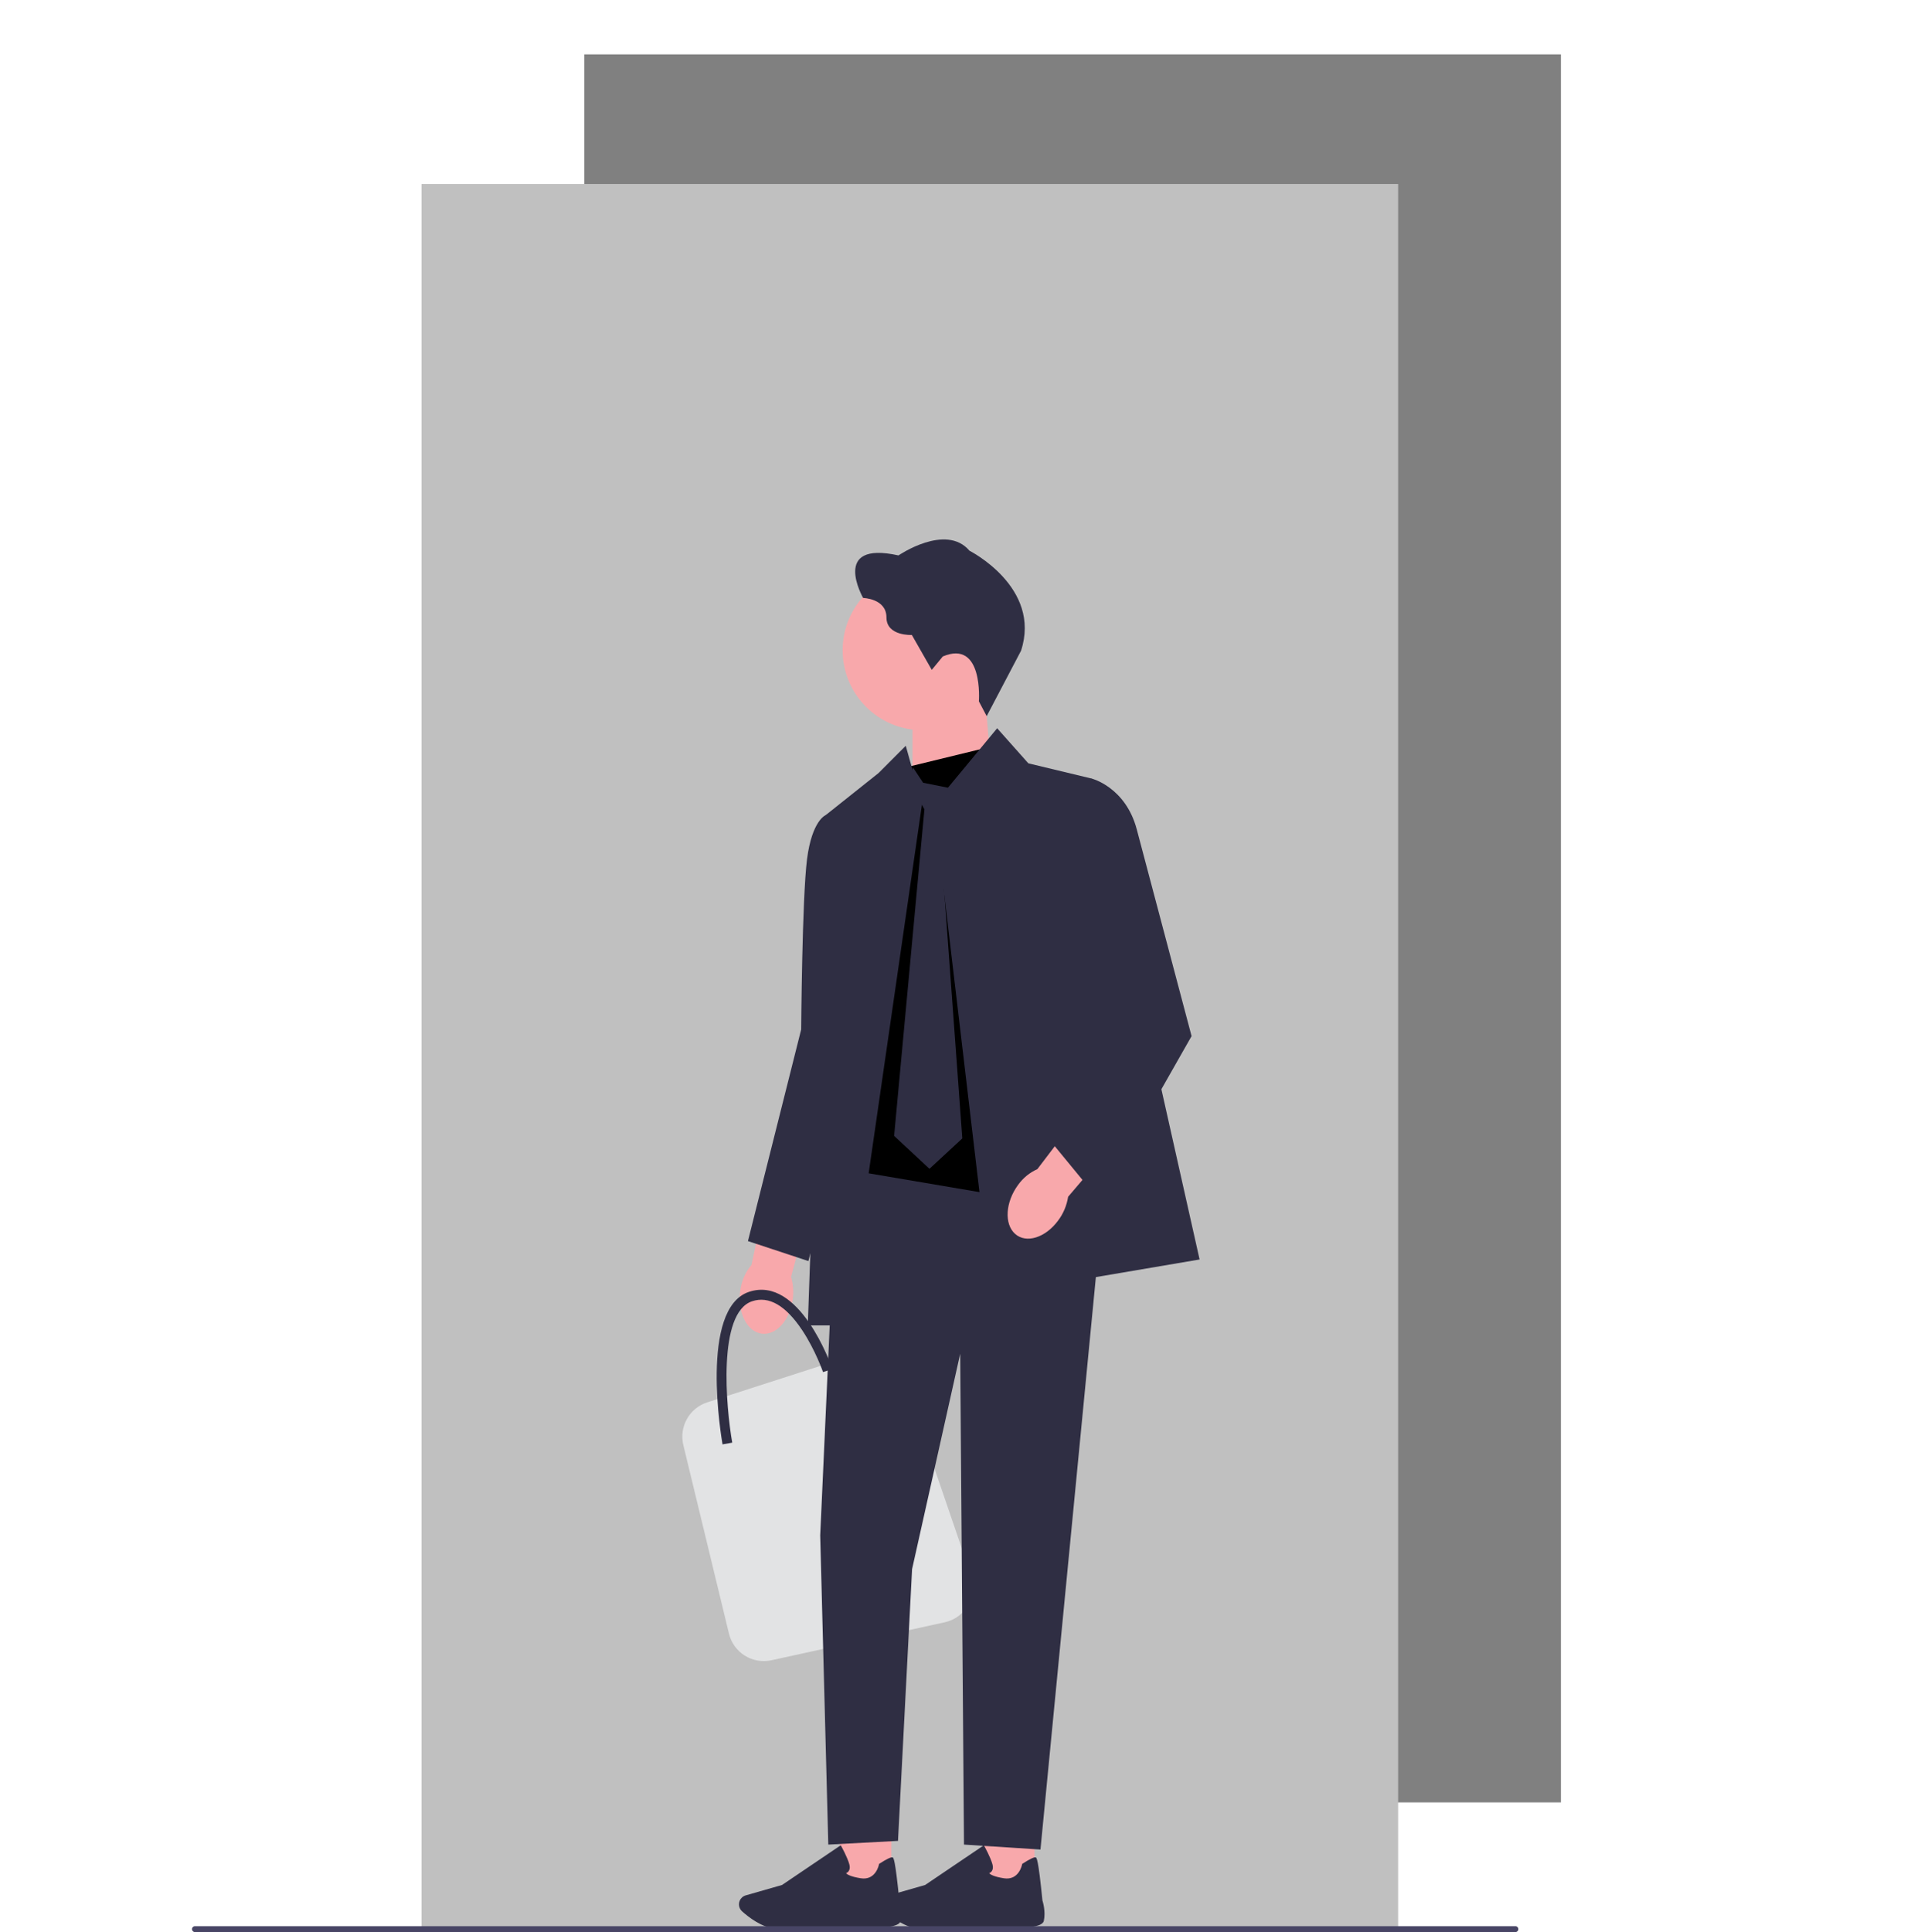 <svg width="249" height="250" viewBox="0 0 249 250" fill="none" xmlns="http://www.w3.org/2000/svg">
<rect x="75.618" y="7.035" width="126.39" height="226.19" fill="#808080"/>
<rect x="54.553" y="23.809" width="126.39" height="226.19" fill="#C0C0C0"/>
<path d="M102.522 168.567C101.982 171.279 100.057 173.039 98.221 172.495C96.385 171.951 95.335 169.309 95.874 166.596C96.076 165.508 96.548 164.51 97.254 163.694L99.69 152.241L105.386 154.122L102.378 165.214C102.701 166.337 102.749 167.488 102.515 168.567H102.522Z" fill="#F8A8AB"/>
<path d="M115.36 243.872H108.675V234.367H115.36V243.872Z" fill="#F8A8AB"/>
<path d="M109.415 249.317C110.558 249.419 116.28 249.874 116.567 248.559C116.829 247.353 116.443 246.092 116.388 245.919C115.839 240.436 115.635 240.375 115.51 240.34C115.316 240.282 114.747 240.554 113.825 241.149L113.767 241.188L113.754 241.255C113.738 241.341 113.33 243.354 111.392 243.043C110.063 242.832 109.632 242.538 109.495 242.394C109.607 242.343 109.747 242.253 109.846 242.1C109.99 241.876 110.015 241.588 109.92 241.242C109.671 240.33 108.923 238.984 108.892 238.929L108.805 238.776L101.206 243.913L96.513 245.257C96.158 245.36 95.874 245.612 95.731 245.951C95.533 246.425 95.654 246.975 96.037 247.321C96.89 248.088 98.582 249.403 100.36 249.566C100.833 249.611 101.459 249.627 102.161 249.627C105.095 249.627 109.38 249.323 109.412 249.317H109.415Z" fill="#2F2E43"/>
<path d="M133.882 243.872H127.196V234.367H133.882V243.872Z" fill="#F8A8AB"/>
<path d="M127.937 249.317C129.08 249.419 134.802 249.874 135.089 248.559C135.351 247.353 134.965 246.092 134.91 245.919C134.361 240.436 134.157 240.375 134.032 240.34C133.837 240.282 133.269 240.554 132.346 241.149L132.289 241.188L132.276 241.255C132.26 241.341 131.851 243.354 129.913 243.043C128.585 242.832 128.154 242.538 128.017 242.394C128.129 242.343 128.269 242.253 128.368 242.1C128.512 241.876 128.537 241.588 128.442 241.242C128.192 240.33 127.445 238.984 127.413 238.929L127.327 238.776L119.728 243.913L115.035 245.257C114.68 245.36 114.396 245.612 114.252 245.951C114.054 246.425 114.176 246.975 114.559 247.321C115.411 248.088 117.104 249.403 118.882 249.566C119.355 249.611 119.98 249.627 120.683 249.627C123.617 249.627 127.902 249.323 127.934 249.317H127.937Z" fill="#2F2E43"/>
<path d="M128.464 101.889L118.097 105.303V90.35H127.503L128.464 101.889Z" fill="#F8A8AB"/>
<path d="M119.38 94.49C113.676 94.49 109.051 89.856 109.051 84.14C109.051 78.424 113.676 73.791 119.38 73.791C125.085 73.791 129.709 78.424 129.709 84.14C129.709 89.856 125.085 94.49 119.38 94.49Z" fill="#F8A8AB"/>
<path d="M122.011 84.95L120.587 86.68L118.01 82.163C118.01 82.163 114.722 82.333 114.722 79.889C114.722 77.444 111.705 77.374 111.705 77.374C111.705 77.374 107.436 69.904 116.28 71.871C116.28 71.871 122.413 67.661 125.466 71.26C125.466 71.26 134.821 75.979 132.142 84.198L127.694 92.669L126.685 90.753C126.685 90.753 127.295 82.704 122.008 84.947L122.011 84.95Z" fill="#2F2E43"/>
<path d="M196.507 249.624C196.507 249.835 196.338 250.005 196.127 250.005H25.226C25.015 250.005 24.846 249.835 24.846 249.624C24.846 249.413 25.015 249.243 25.226 249.243H196.127C196.338 249.243 196.507 249.413 196.507 249.624Z" fill="#484565"/>
<path d="M91.526 181.462L111.044 175.176C113.451 174.402 116.037 175.698 116.858 178.097L125.677 203.863C126.577 206.493 124.987 209.321 122.276 209.916L99.843 214.833C97.378 215.374 94.933 213.841 94.339 211.384L88.435 186.987C87.864 184.62 89.211 182.208 91.526 181.462Z" fill="#E2E3E4"/>
<path d="M93.505 186.898L94.763 186.674C93.959 182.093 92.847 169.878 97.334 168.381C99.508 167.655 101.698 168.925 103.841 172.159C105.523 174.703 106.507 177.518 106.516 177.547L107.723 177.128C107.551 176.632 103.448 164.99 96.931 167.165C90.491 169.315 93.381 186.178 93.508 186.895L93.505 186.898Z" fill="#2F2E43"/>
<path d="M108.304 151.128H143.193L134.655 239.326L124.757 238.686L124.268 175.17L118.039 203.044L116.216 238.206L107.196 238.686L106.149 198.687L108.304 151.128Z" fill="#2F2E43"/>
<path d="M129.029 96.422L117.215 99.301L107.116 143.031L108.304 151.128L137.886 156.144L143.193 151.128L129.029 96.422Z" fill="black"/>
<path d="M129.048 94.234L133.087 98.773L141.28 100.744L155.249 162.974L128.333 167.543L120.836 104.164L129.048 94.234Z" fill="#2F2E43"/>
<path d="M117.222 96.502L119.329 104.026L109.575 171.503H104.543L106.864 105.472L113.697 100.034L117.222 96.502Z" fill="#2F2E43"/>
<path d="M110.916 104.637L106.864 105.472C106.864 105.472 105.089 106.125 104.444 111.18C103.802 116.234 103.687 133.209 103.687 133.209L96.797 160.594L104.623 163.179L108.307 148.444L110.919 104.634L110.916 104.637Z" fill="#2F2E43"/>
<path d="M117.675 101.125L119.636 104.727L115.715 146.982L120.29 151.24L124.54 147.311L121.433 104.89L125.961 101.125L124.377 99.976L122.742 101.94L119.473 101.288L118.167 99.32L117.675 101.125Z" fill="#2F2E43"/>
<path d="M136.931 157.948C135.287 160.172 132.797 160.936 131.369 159.66C129.942 158.384 130.118 155.546 131.762 153.319C132.407 152.42 133.26 151.723 134.249 151.288L141.337 141.975L145.686 146.115L138.237 154.855C138.049 156.01 137.602 157.069 136.931 157.945V157.948Z" fill="#F8A8AB"/>
<path d="M138.042 101.765L141.28 100.744C141.28 100.744 145.667 101.835 147.12 107.325L154.211 134.07L142.184 155.223L135.756 147.404L141.81 127.985L138.039 101.765H138.042Z" fill="#2F2E43"/>
</svg>
